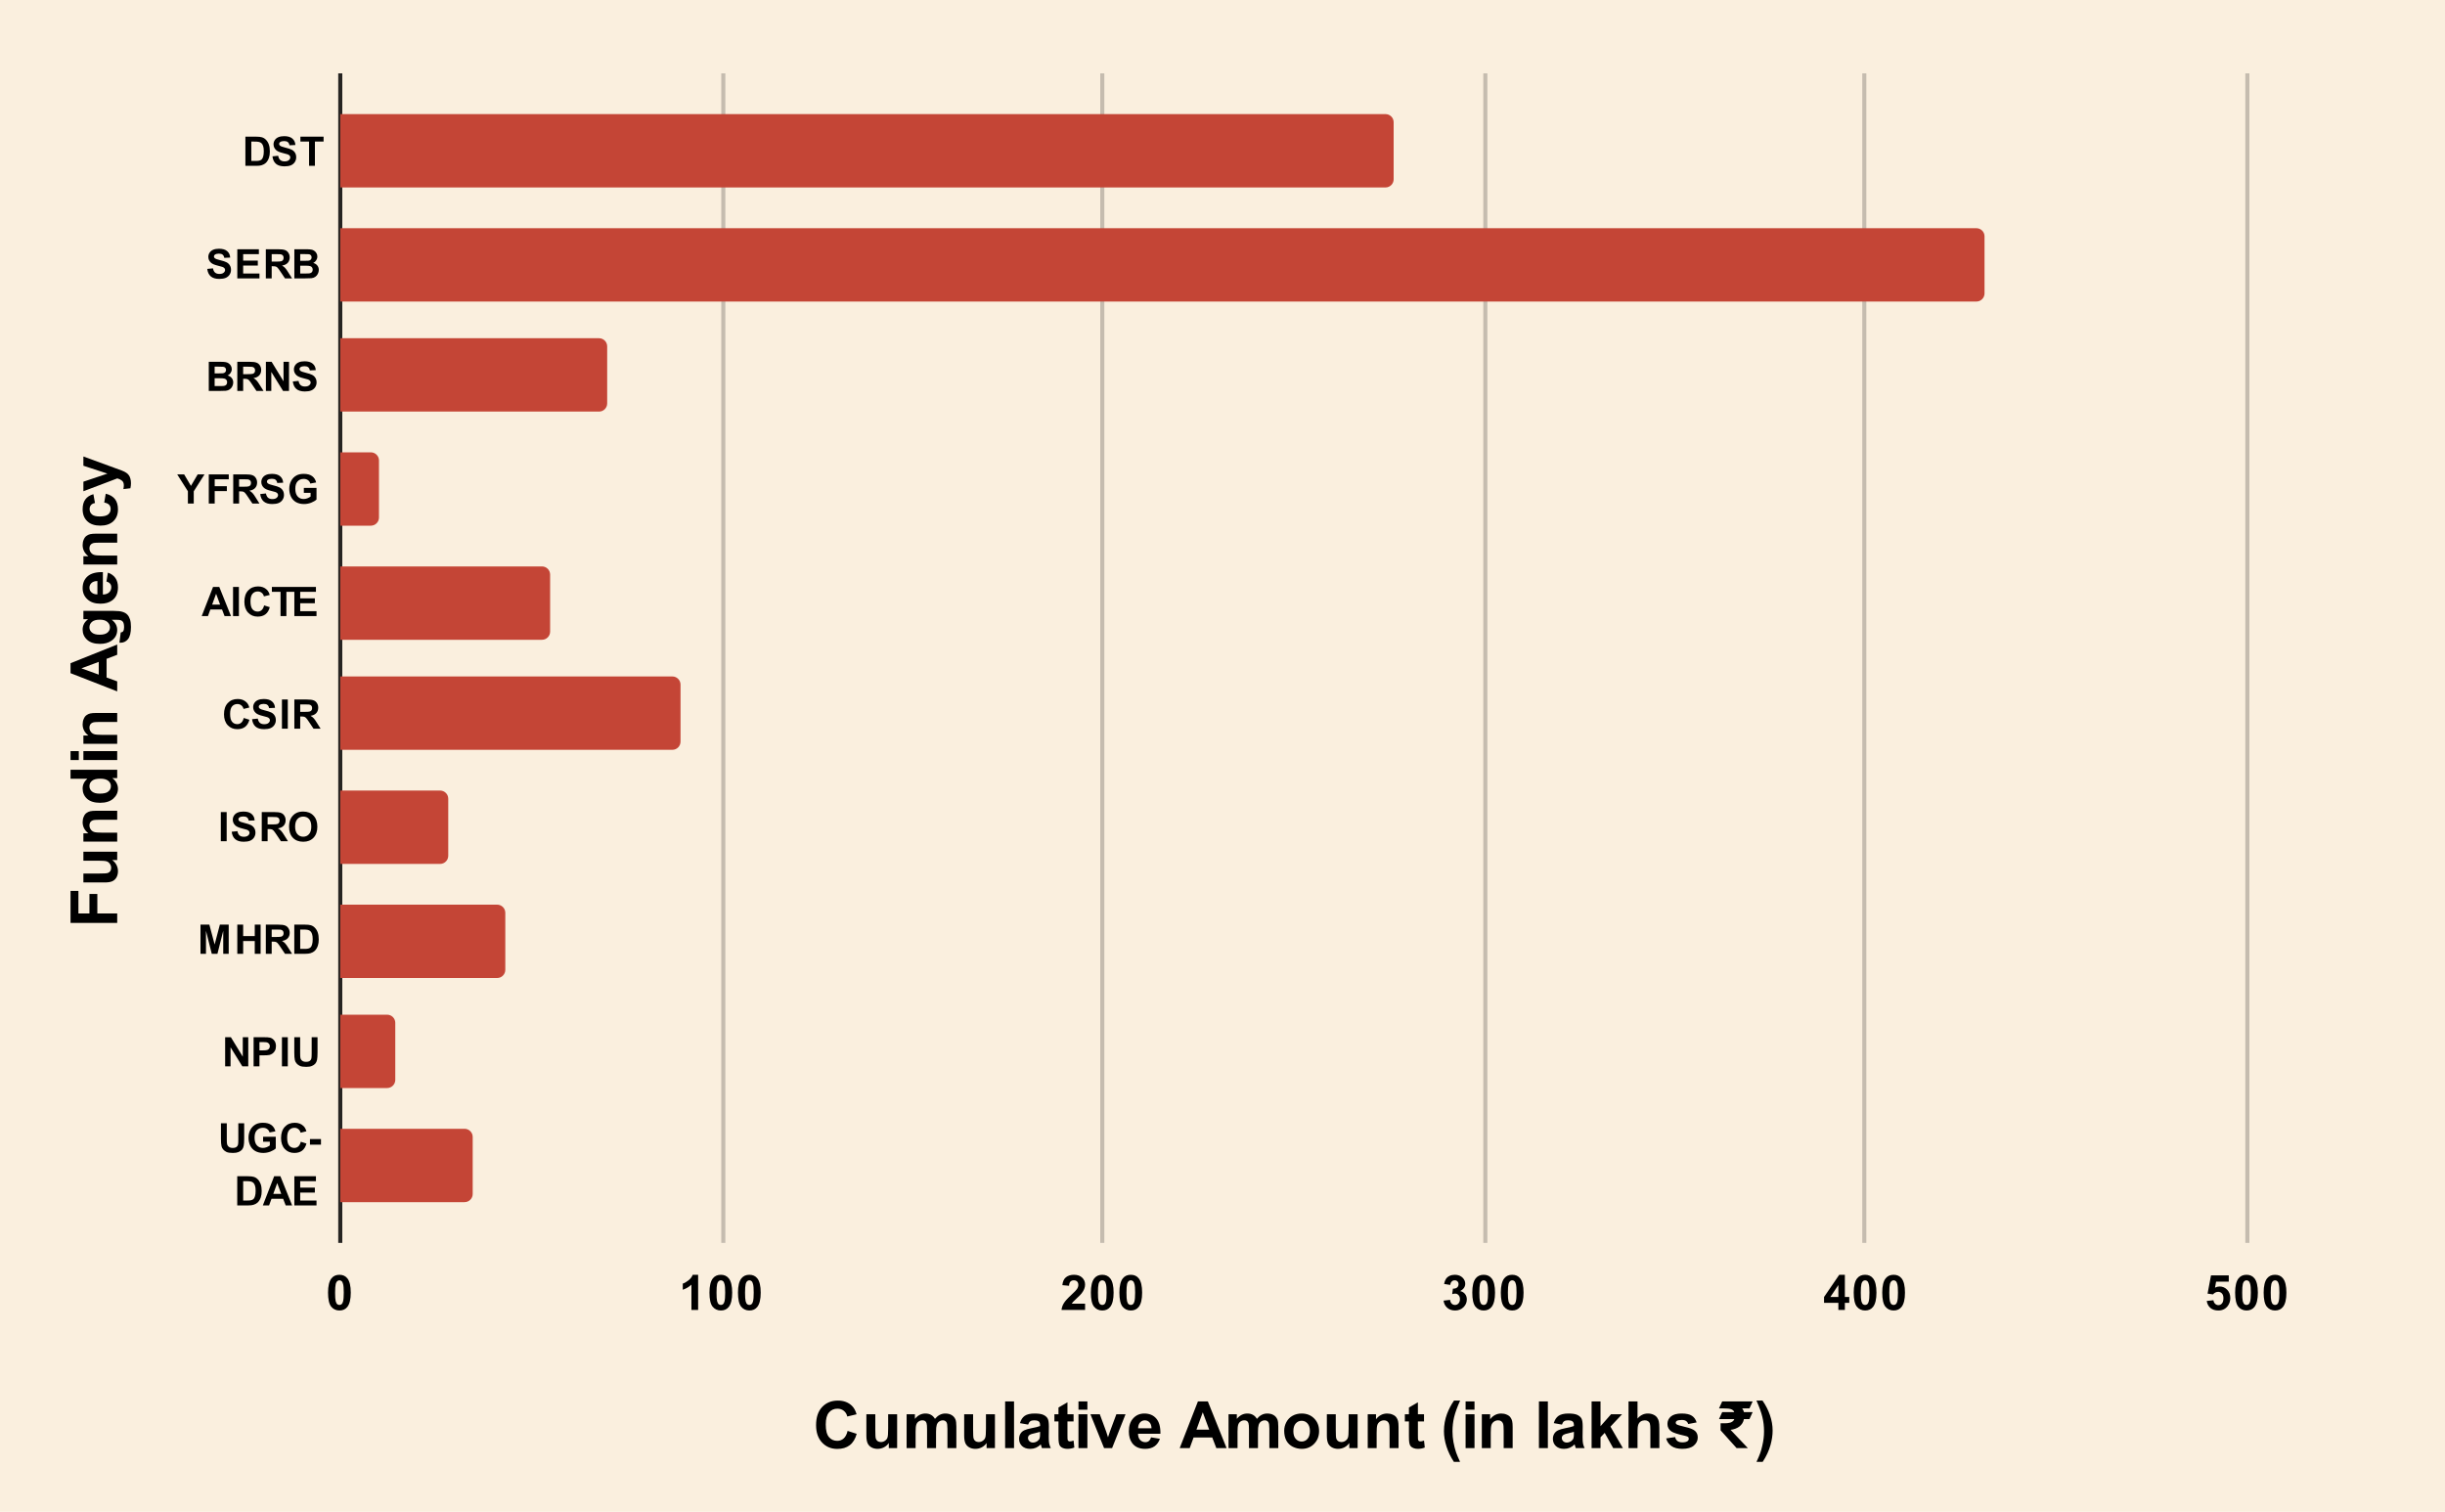 <svg version="1.1" viewBox="0.0 0.0 600.0 371.0" fill="none" stroke="none" stroke-linecap="square" stroke-miterlimit="10" width="600" height="371" xmlns:xlink="http://www.w3.org/1999/xlink" xmlns="http://www.w3.org/2000/svg"><path fill="#faefde" d="M0 0L600.0 0L600.0 371.0L0 371.0L0 0Z" fill-rule="nonzero"/><path stroke="#262422" stroke-width="1.0" stroke-linecap="butt" d="M83.5 18.5L83.5 304.5" fill-rule="nonzero"/><path stroke="#c5bcaf" stroke-width="1.0" stroke-linecap="butt" d="M177.5 18.5L177.5 304.5" fill-rule="nonzero"/><path stroke="#c5bcaf" stroke-width="1.0" stroke-linecap="butt" d="M270.5 18.5L270.5 304.5" fill-rule="nonzero"/><path stroke="#c5bcaf" stroke-width="1.0" stroke-linecap="butt" d="M364.5 18.5L364.5 304.5" fill-rule="nonzero"/><path stroke="#c5bcaf" stroke-width="1.0" stroke-linecap="butt" d="M457.5 18.5L457.5 304.5" fill-rule="nonzero"/><path stroke="#c5bcaf" stroke-width="1.0" stroke-linecap="butt" d="M551.5 18.5L551.5 304.5" fill-rule="nonzero"/><clipPath id="id_0"><path d="M83.5 18.55L551.5 18.55L551.5 304.45L83.5 304.45L83.5 18.55Z" clip-rule="nonzero"/></clipPath><path stroke="#000000" stroke-width="2.0" stroke-linecap="butt" stroke-opacity="0.0" clip-path="url(#id_0)" d="M83.0 46.0L83.0 28.0L340.0 28.0C341.105 28.0 342.0 28.895 342.0 30.0L342.0 44.0C342.0 45.105 341.105 46.0 340.0 46.0Z" fill-rule="nonzero"/><path fill="#c44536" clip-path="url(#id_0)" d="M83.0 46.0L83.0 28.0L340.0 28.0C341.105 28.0 342.0 28.895 342.0 30.0L342.0 44.0C342.0 45.105 341.105 46.0 340.0 46.0Z" fill-rule="nonzero"/><path stroke="#000000" stroke-width="2.0" stroke-linecap="butt" stroke-opacity="0.0" clip-path="url(#id_0)" d="M83.0 74.0L83.0 56.0L485.0 56.0C486.105 56.0 487.0 56.895 487.0 58.0L487.0 72.0C487.0 73.105 486.105 74.0 485.0 74.0Z" fill-rule="nonzero"/><path fill="#c44536" clip-path="url(#id_0)" d="M83.0 74.0L83.0 56.0L485.0 56.0C486.105 56.0 487.0 56.895 487.0 58.0L487.0 72.0C487.0 73.105 486.105 74.0 485.0 74.0Z" fill-rule="nonzero"/><path stroke="#000000" stroke-width="2.0" stroke-linecap="butt" stroke-opacity="0.0" stroke-dasharray="2.0,3.0" clip-path="url(#id_0)" d="M83.0 101.0L83.0 83.0L147.0 83.0C148.105 83.0 149.0 83.895 149.0 85.0L149.0 99.0C149.0 100.105 148.105 101.0 147.0 101.0Z" fill-rule="nonzero"/><path fill="#c44536" clip-path="url(#id_0)" d="M83.0 101.0L83.0 83.0L147.0 83.0C148.105 83.0 149.0 83.895 149.0 85.0L149.0 99.0C149.0 100.105 148.105 101.0 147.0 101.0Z" fill-rule="nonzero"/><path stroke="#000000" stroke-width="2.0" stroke-linecap="butt" stroke-opacity="0.0" stroke-dasharray="2.0,3.0" clip-path="url(#id_0)" d="M83.0 129.0L83.0 111.0L91.0 111.0C92.105 111.0 93.0 111.895 93.0 113.0L93.0 127.0C93.0 128.105 92.105 129.0 91.0 129.0Z" fill-rule="nonzero"/><path fill="#c44536" clip-path="url(#id_0)" d="M83.0 129.0L83.0 111.0L91.0 111.0C92.105 111.0 93.0 111.895 93.0 113.0L93.0 127.0C93.0 128.105 92.105 129.0 91.0 129.0Z" fill-rule="nonzero"/><path stroke="#000000" stroke-width="2.0" stroke-linecap="butt" stroke-opacity="0.0" stroke-dasharray="2.0,3.0" clip-path="url(#id_0)" d="M83.0 157.0L83.0 139.0L133.0 139.0C134.105 139.0 135.0 139.895 135.0 141.0L135.0 155.0C135.0 156.105 134.105 157.0 133.0 157.0Z" fill-rule="nonzero"/><path fill="#c44536" clip-path="url(#id_0)" d="M83.0 157.0L83.0 139.0L133.0 139.0C134.105 139.0 135.0 139.895 135.0 141.0L135.0 155.0C135.0 156.105 134.105 157.0 133.0 157.0Z" fill-rule="nonzero"/><path stroke="#000000" stroke-width="2.0" stroke-linecap="butt" stroke-opacity="0.0" stroke-dasharray="2.0,3.0" clip-path="url(#id_0)" d="M83.0 184.0L83.0 166.0L165.0 166.0C166.105 166.0 167.0 166.895 167.0 168.0L167.0 182.0C167.0 183.105 166.105 184.0 165.0 184.0Z" fill-rule="nonzero"/><path fill="#c44536" clip-path="url(#id_0)" d="M83.0 184.0L83.0 166.0L165.0 166.0C166.105 166.0 167.0 166.895 167.0 168.0L167.0 182.0C167.0 183.105 166.105 184.0 165.0 184.0Z" fill-rule="nonzero"/><path stroke="#000000" stroke-width="2.0" stroke-linecap="butt" stroke-opacity="0.0" stroke-dasharray="2.0,3.0" clip-path="url(#id_0)" d="M83.0 212.0L83.0 194.0L108.0 194.0C109.105 194.0 110.0 194.895 110.0 196.0L110.0 210.0C110.0 211.105 109.105 212.0 108.0 212.0Z" fill-rule="nonzero"/><path fill="#c44536" clip-path="url(#id_0)" d="M83.0 212.0L83.0 194.0L108.0 194.0C109.105 194.0 110.0 194.895 110.0 196.0L110.0 210.0C110.0 211.105 109.105 212.0 108.0 212.0Z" fill-rule="nonzero"/><path stroke="#000000" stroke-width="2.0" stroke-linecap="butt" stroke-opacity="0.0" stroke-dasharray="2.0,3.0" clip-path="url(#id_0)" d="M83.0 240.0L83.0 222.0L122.0 222.0C123.105 222.0 124.0 222.895 124.0 224.0L124.0 238.0C124.0 239.105 123.105 240.0 122.0 240.0Z" fill-rule="nonzero"/><path fill="#c44536" clip-path="url(#id_0)" d="M83.0 240.0L83.0 222.0L122.0 222.0C123.105 222.0 124.0 222.895 124.0 224.0L124.0 238.0C124.0 239.105 123.105 240.0 122.0 240.0Z" fill-rule="nonzero"/><path stroke="#000000" stroke-width="2.0" stroke-linecap="butt" stroke-opacity="0.0" stroke-dasharray="2.0,3.0" clip-path="url(#id_0)" d="M83.0 267.0L83.0 249.0L95.0 249.0C96.105 249.0 97.0 249.895 97.0 251.0L97.0 265.0C97.0 266.105 96.105 267.0 95.0 267.0Z" fill-rule="nonzero"/><path fill="#c44536" clip-path="url(#id_0)" d="M83.0 267.0L83.0 249.0L95.0 249.0C96.105 249.0 97.0 249.895 97.0 251.0L97.0 265.0C97.0 266.105 96.105 267.0 95.0 267.0Z" fill-rule="nonzero"/><path stroke="#000000" stroke-width="2.0" stroke-linecap="butt" stroke-opacity="0.0" stroke-dasharray="2.0,3.0" clip-path="url(#id_0)" d="M83.0 295.0L83.0 277.0L114.0 277.0C115.105 277.0 116.0 277.895 116.0 279.0L116.0 293.0C116.0 294.105 115.105 295.0 114.0 295.0Z" fill-rule="nonzero"/><path fill="#c44536" clip-path="url(#id_0)" d="M83.0 295.0L83.0 277.0L114.0 277.0C115.105 277.0 116.0 277.895 116.0 279.0L116.0 293.0C116.0 294.105 115.105 295.0 114.0 295.0Z" fill-rule="nonzero"/><path fill="#000000" d="M208.0 351.138L210.234 351.857Q209.719 353.732 208.516 354.654Q207.328 355.56 205.484 355.56Q203.203 355.56 201.734 353.997Q200.266 352.435 200.266 349.732Q200.266 346.872 201.734 345.294Q203.219 343.701 205.625 343.701Q207.719 343.701 209.031 344.951Q209.812 345.685 210.203 347.06L207.922 347.607Q207.719 346.716 207.062 346.201Q206.422 345.685 205.5 345.685Q204.234 345.685 203.438 346.607Q202.641 347.513 202.641 349.56Q202.641 351.732 203.422 352.654Q204.203 353.576 205.453 353.576Q206.375 353.576 207.031 352.997Q207.703 352.404 208.0 351.138ZM218.109 355.357L218.109 354.107Q217.656 354.779 216.922 355.169Q216.188 355.544 215.359 355.544Q214.531 355.544 213.859 355.185Q213.203 354.81 212.906 354.154Q212.609 353.482 212.609 352.31L212.609 347.06L214.797 347.06L214.797 350.872Q214.797 352.622 214.922 353.013Q215.047 353.404 215.359 353.638Q215.688 353.872 216.172 353.872Q216.734 353.872 217.172 353.56Q217.625 353.247 217.781 352.794Q217.953 352.341 217.953 350.56L217.953 347.06L220.156 347.06L220.156 355.357L218.109 355.357ZM222.484 347.06L224.516 347.06L224.516 348.185Q225.594 346.872 227.094 346.872Q227.891 346.872 228.469 347.201Q229.062 347.529 229.438 348.185Q229.984 347.529 230.609 347.201Q231.25 346.872 231.969 346.872Q232.891 346.872 233.516 347.247Q234.156 347.607 234.469 348.326Q234.688 348.857 234.688 350.044L234.688 355.357L232.5 355.357L232.5 350.607Q232.5 349.372 232.266 349.013Q231.969 348.544 231.328 348.544Q230.875 348.544 230.469 348.826Q230.062 349.107 229.875 349.654Q229.703 350.201 229.703 351.372L229.703 355.357L227.5 355.357L227.5 350.81Q227.5 349.591 227.375 349.247Q227.266 348.888 227.016 348.716Q226.781 348.544 226.359 348.544Q225.844 348.544 225.438 348.826Q225.031 349.091 224.859 349.607Q224.688 350.122 224.688 351.326L224.688 355.357L222.484 355.357L222.484 347.06ZM242.109 355.357L242.109 354.107Q241.656 354.779 240.922 355.169Q240.188 355.544 239.359 355.544Q238.531 355.544 237.859 355.185Q237.203 354.81 236.906 354.154Q236.609 353.482 236.609 352.31L236.609 347.06L238.797 347.06L238.797 350.872Q238.797 352.622 238.922 353.013Q239.047 353.404 239.359 353.638Q239.688 353.872 240.172 353.872Q240.734 353.872 241.172 353.56Q241.625 353.247 241.781 352.794Q241.953 352.341 241.953 350.56L241.953 347.06L244.156 347.06L244.156 355.357L242.109 355.357ZM246.656 355.357L246.656 343.904L248.844 343.904L248.844 355.357L246.656 355.357ZM252.297 349.591L250.297 349.232Q250.641 348.029 251.453 347.451Q252.281 346.872 253.891 346.872Q255.359 346.872 256.078 347.216Q256.797 347.56 257.094 348.107Q257.391 348.638 257.391 350.06L257.359 352.622Q257.359 353.716 257.469 354.247Q257.578 354.763 257.859 355.357L255.688 355.357Q255.609 355.138 255.484 354.701Q255.422 354.513 255.406 354.451Q254.844 354.997 254.203 355.279Q253.562 355.544 252.828 355.544Q251.547 355.544 250.812 354.857Q250.078 354.154 250.078 353.091Q250.078 352.388 250.406 351.841Q250.75 351.279 251.344 350.997Q251.953 350.701 253.094 350.482Q254.641 350.185 255.234 349.935L255.234 349.716Q255.234 349.091 254.922 348.826Q254.609 348.544 253.734 348.544Q253.156 348.544 252.828 348.779Q252.5 349.013 252.297 349.591ZM255.234 351.372Q254.812 351.513 253.891 351.716Q252.984 351.904 252.703 352.091Q252.266 352.388 252.266 352.857Q252.266 353.326 252.609 353.669Q252.953 353.997 253.484 353.997Q254.078 353.997 254.625 353.607Q255.016 353.31 255.141 352.872Q255.234 352.591 255.234 351.81L255.234 351.372ZM263.453 347.06L263.453 348.81L261.953 348.81L261.953 352.154Q261.953 353.169 262.0 353.341Q262.047 353.497 262.188 353.607Q262.344 353.716 262.562 353.716Q262.875 353.716 263.453 353.513L263.641 355.216Q262.875 355.544 261.906 355.544Q261.312 355.544 260.828 355.341Q260.359 355.138 260.125 354.826Q259.906 354.513 259.828 353.966Q259.75 353.591 259.75 352.419L259.75 348.81L258.75 348.81L258.75 347.06L259.75 347.06L259.75 345.404L261.953 344.122L261.953 347.06L263.453 347.06ZM264.656 345.935L264.656 343.904L266.844 343.904L266.844 345.935L264.656 345.935ZM264.656 355.357L264.656 347.06L266.844 347.06L266.844 355.357L264.656 355.357ZM270.938 355.357L267.594 347.06L269.891 347.06L271.453 351.294L271.906 352.701Q272.094 352.169 272.141 351.997Q272.25 351.638 272.375 351.294L273.953 347.06L276.203 347.06L272.906 355.357L270.938 355.357ZM282.453 352.716L284.641 353.076Q284.219 354.279 283.312 354.919Q282.406 355.544 281.031 355.544Q278.875 355.544 277.828 354.122Q277.016 352.997 277.016 351.263Q277.016 349.201 278.094 348.044Q279.172 346.872 280.812 346.872Q282.672 346.872 283.734 348.091Q284.812 349.31 284.766 351.841L279.266 351.841Q279.281 352.81 279.781 353.357Q280.297 353.904 281.062 353.904Q281.578 353.904 281.922 353.622Q282.281 353.341 282.453 352.716ZM282.578 350.497Q282.562 349.544 282.094 349.044Q281.625 348.544 280.953 348.544Q280.234 348.544 279.766 349.076Q279.297 349.591 279.297 350.497L282.578 350.497ZM301.0 355.357L298.484 355.357L297.484 352.747L292.906 352.747L291.953 355.357L289.5 355.357L293.969 343.904L296.406 343.904L301.0 355.357ZM296.734 350.826L295.156 346.576L293.609 350.826L296.734 350.826ZM301.484 347.06L303.516 347.06L303.516 348.185Q304.594 346.872 306.094 346.872Q306.891 346.872 307.469 347.201Q308.062 347.529 308.438 348.185Q308.984 347.529 309.609 347.201Q310.25 346.872 310.969 346.872Q311.891 346.872 312.516 347.247Q313.156 347.607 313.469 348.326Q313.688 348.857 313.688 350.044L313.688 355.357L311.5 355.357L311.5 350.607Q311.5 349.372 311.266 349.013Q310.969 348.544 310.328 348.544Q309.875 348.544 309.469 348.826Q309.062 349.107 308.875 349.654Q308.703 350.201 308.703 351.372L308.703 355.357L306.5 355.357L306.5 350.81Q306.5 349.591 306.375 349.247Q306.266 348.888 306.016 348.716Q305.781 348.544 305.359 348.544Q304.844 348.544 304.438 348.826Q304.031 349.091 303.859 349.607Q303.688 350.122 303.688 351.326L303.688 355.357L301.484 355.357L301.484 347.06ZM315.141 351.091Q315.141 349.997 315.672 348.982Q316.219 347.951 317.203 347.419Q318.203 346.872 319.422 346.872Q321.297 346.872 322.5 348.091Q323.703 349.31 323.703 351.185Q323.703 353.06 322.484 354.31Q321.281 355.544 319.438 355.544Q318.297 355.544 317.25 355.029Q316.219 354.513 315.672 353.513Q315.141 352.513 315.141 351.091ZM317.391 351.201Q317.391 352.435 317.969 353.091Q318.562 353.747 319.422 353.747Q320.281 353.747 320.859 353.091Q321.453 352.435 321.453 351.185Q321.453 349.966 320.859 349.31Q320.281 348.654 319.422 348.654Q318.562 348.654 317.969 349.31Q317.391 349.966 317.391 351.201ZM331.109 355.357L331.109 354.107Q330.656 354.779 329.922 355.169Q329.188 355.544 328.359 355.544Q327.531 355.544 326.859 355.185Q326.203 354.81 325.906 354.154Q325.609 353.482 325.609 352.31L325.609 347.06L327.797 347.06L327.797 350.872Q327.797 352.622 327.922 353.013Q328.047 353.404 328.359 353.638Q328.688 353.872 329.172 353.872Q329.734 353.872 330.172 353.56Q330.625 353.247 330.781 352.794Q330.953 352.341 330.953 350.56L330.953 347.06L333.156 347.06L333.156 355.357L331.109 355.357ZM343.203 355.357L341.0 355.357L341.0 351.122Q341.0 349.779 340.859 349.388Q340.719 348.982 340.406 348.763Q340.094 348.544 339.641 348.544Q339.078 348.544 338.625 348.857Q338.172 349.169 338.0 349.685Q337.828 350.201 337.828 351.591L337.828 355.357L335.641 355.357L335.641 347.06L337.672 347.06L337.672 348.279Q338.766 346.872 340.406 346.872Q341.141 346.872 341.734 347.138Q342.344 347.388 342.641 347.794Q342.953 348.201 343.078 348.716Q343.203 349.232 343.203 350.201L343.203 355.357ZM349.453 347.06L349.453 348.81L347.953 348.81L347.953 352.154Q347.953 353.169 348.0 353.341Q348.047 353.497 348.188 353.607Q348.344 353.716 348.562 353.716Q348.875 353.716 349.453 353.513L349.641 355.216Q348.875 355.544 347.906 355.544Q347.312 355.544 346.828 355.341Q346.359 355.138 346.125 354.826Q345.906 354.513 345.828 353.966Q345.75 353.591 345.75 352.419L345.75 348.81L344.75 348.81L344.75 347.06L345.75 347.06L345.75 345.404L347.953 344.122L347.953 347.06L349.453 347.06ZM358.297 358.732L356.781 358.732Q355.594 356.919 354.969 354.982Q354.344 353.029 354.344 351.201Q354.344 348.951 355.109 346.935Q355.781 345.185 356.812 343.701L358.312 343.701Q357.25 346.076 356.844 347.732Q356.438 349.388 356.438 351.247Q356.438 352.529 356.672 353.872Q356.922 355.216 357.328 356.435Q357.609 357.232 358.297 358.732ZM359.656 345.935L359.656 343.904L361.844 343.904L361.844 345.935L359.656 345.935ZM359.656 355.357L359.656 347.06L361.844 347.06L361.844 355.357L359.656 355.357ZM371.203 355.357L369.0 355.357L369.0 351.122Q369.0 349.779 368.859 349.388Q368.719 348.982 368.406 348.763Q368.094 348.544 367.641 348.544Q367.078 348.544 366.625 348.857Q366.172 349.169 366.0 349.685Q365.828 350.201 365.828 351.591L365.828 355.357L363.641 355.357L363.641 347.06L365.672 347.06L365.672 348.279Q366.766 346.872 368.406 346.872Q369.141 346.872 369.734 347.138Q370.344 347.388 370.641 347.794Q370.953 348.201 371.078 348.716Q371.203 349.232 371.203 350.201L371.203 355.357ZM377.656 355.357L377.656 343.904L379.844 343.904L379.844 355.357L377.656 355.357ZM383.297 349.591L381.297 349.232Q381.641 348.029 382.453 347.451Q383.281 346.872 384.891 346.872Q386.359 346.872 387.078 347.216Q387.797 347.56 388.094 348.107Q388.391 348.638 388.391 350.06L388.359 352.622Q388.359 353.716 388.469 354.247Q388.578 354.763 388.859 355.357L386.688 355.357Q386.609 355.138 386.484 354.701Q386.422 354.513 386.406 354.451Q385.844 354.997 385.203 355.279Q384.562 355.544 383.828 355.544Q382.547 355.544 381.812 354.857Q381.078 354.154 381.078 353.091Q381.078 352.388 381.406 351.841Q381.75 351.279 382.344 350.997Q382.953 350.701 384.094 350.482Q385.641 350.185 386.234 349.935L386.234 349.716Q386.234 349.091 385.922 348.826Q385.609 348.544 384.734 348.544Q384.156 348.544 383.828 348.779Q383.5 349.013 383.297 349.591ZM386.234 351.372Q385.812 351.513 384.891 351.716Q383.984 351.904 383.703 352.091Q383.266 352.388 383.266 352.857Q383.266 353.326 383.609 353.669Q383.953 353.997 384.484 353.997Q385.078 353.997 385.625 353.607Q386.016 353.31 386.141 352.872Q386.234 352.591 386.234 351.81L386.234 351.372ZM390.578 355.357L390.578 343.904L392.766 343.904L392.766 349.982L395.344 347.06L398.047 347.06L395.203 350.091L398.25 355.357L395.875 355.357L393.797 351.622L392.766 352.701L392.766 355.357L390.578 355.357ZM401.844 343.904L401.844 348.107Q402.906 346.872 404.375 346.872Q405.141 346.872 405.75 347.154Q406.359 347.435 406.656 347.872Q406.969 348.31 407.078 348.841Q407.203 349.372 407.203 350.482L407.203 355.357L405.0 355.357L405.0 350.966Q405.0 349.669 404.875 349.326Q404.75 348.966 404.438 348.763Q404.125 348.544 403.641 348.544Q403.094 348.544 402.656 348.81Q402.234 349.076 402.031 349.622Q401.844 350.154 401.844 351.201L401.844 355.357L399.641 355.357L399.641 343.904L401.844 343.904ZM408.875 352.982L411.078 352.654Q411.219 353.294 411.641 353.622Q412.078 353.951 412.859 353.951Q413.703 353.951 414.141 353.638Q414.422 353.419 414.422 353.06Q414.422 352.81 414.266 352.638Q414.109 352.482 413.531 352.357Q410.875 351.763 410.172 351.279Q409.188 350.607 409.188 349.419Q409.188 348.341 410.031 347.607Q410.891 346.872 412.672 346.872Q414.375 346.872 415.203 347.435Q416.031 347.982 416.344 349.06L414.281 349.451Q414.141 348.966 413.766 348.716Q413.406 348.451 412.719 348.451Q411.844 348.451 411.469 348.685Q411.219 348.857 411.219 349.138Q411.219 349.372 411.438 349.529Q411.734 349.747 413.484 350.154Q415.25 350.544 415.938 351.122Q416.625 351.716 416.625 352.763Q416.625 353.904 415.672 354.732Q414.719 355.544 412.859 355.544Q411.156 355.544 410.172 354.857Q409.188 354.169 408.875 352.982ZM430.094 343.904L429.312 345.622L427.531 345.622Q427.656 345.779 427.781 346.029Q427.906 346.279 427.953 346.529L430.094 346.529L429.312 348.247L427.953 348.247Q427.859 348.81 427.562 349.279Q427.266 349.732 426.828 350.076Q426.391 350.404 425.828 350.607Q425.281 350.81 424.672 350.872L428.922 355.357L426.156 355.357L422.234 350.997L422.234 349.263L423.391 349.263Q423.609 349.263 423.938 349.232Q424.281 349.201 424.609 349.107Q424.938 348.997 425.203 348.794Q425.484 348.591 425.594 348.247L421.844 348.247L422.625 346.529L425.578 346.529Q425.484 346.216 425.234 346.044Q424.984 345.857 424.641 345.763Q424.297 345.669 423.859 345.654Q423.438 345.622 422.969 345.622L421.844 345.622L422.625 343.904L430.094 343.904ZM431.047 358.732Q431.688 357.341 431.953 356.591Q432.219 355.857 432.438 354.888Q432.672 353.904 432.781 353.044Q432.891 352.169 432.891 351.247Q432.891 349.388 432.484 347.732Q432.094 346.076 431.031 343.701L432.516 343.701Q433.703 345.388 434.344 347.279Q435.0 349.154 435.0 351.091Q435.0 352.716 434.484 354.591Q433.906 356.685 432.562 358.732L431.047 358.732Z" fill-rule="nonzero"/><path fill="#000000" d="M28.762 226.473L17.309 226.473L17.309 218.629L19.246 218.629L19.246 224.161L21.95 224.161L21.95 219.379L23.887 219.379L23.887 224.161L28.762 224.161L28.762 226.473ZM28.762 211.051L27.512 211.051Q28.184 211.504 28.575 212.239Q28.95 212.973 28.95 213.801Q28.95 214.629 28.59 215.301Q28.215 215.958 27.559 216.254Q26.887 216.551 25.715 216.551L20.465 216.551L20.465 214.364L24.278 214.364Q26.028 214.364 26.418 214.239Q26.809 214.114 27.043 213.801Q27.278 213.473 27.278 212.989Q27.278 212.426 26.965 211.989Q26.653 211.536 26.2 211.379Q25.746 211.208 23.965 211.208L20.465 211.208L20.465 209.004L28.762 209.004L28.762 211.051ZM28.762 198.958L28.762 201.161L24.528 201.161Q23.184 201.161 22.793 201.301Q22.387 201.442 22.168 201.754Q21.95 202.067 21.95 202.52Q21.95 203.083 22.262 203.536Q22.575 203.989 23.09 204.161Q23.606 204.333 24.996 204.333L28.762 204.333L28.762 206.52L20.465 206.52L20.465 204.489L21.684 204.489Q20.278 203.395 20.278 201.754Q20.278 201.02 20.543 200.426Q20.793 199.817 21.2 199.52Q21.606 199.208 22.121 199.083Q22.637 198.958 23.606 198.958L28.762 198.958ZM28.762 188.895L28.762 190.942L27.543 190.942Q28.246 191.442 28.606 192.145Q28.95 192.833 28.95 193.536Q28.95 194.958 27.793 195.989Q26.637 197.004 24.575 197.004Q22.465 197.004 21.371 196.02Q20.278 195.02 20.278 193.504Q20.278 192.114 21.434 191.098L17.309 191.098L17.309 188.895L28.762 188.895ZM24.434 194.754Q25.762 194.754 26.356 194.395Q27.215 193.864 27.215 192.911Q27.215 192.145 26.575 191.614Q25.918 191.083 24.637 191.083Q23.215 191.083 22.59 191.598Q21.95 192.114 21.95 192.926Q21.95 193.708 22.575 194.239Q23.2 194.754 24.434 194.754ZM19.34 186.504L17.309 186.504L17.309 184.317L19.34 184.317L19.34 186.504ZM28.762 186.504L20.465 186.504L20.465 184.317L28.762 184.317L28.762 186.504ZM28.762 174.958L28.762 177.161L24.528 177.161Q23.184 177.161 22.793 177.301Q22.387 177.442 22.168 177.754Q21.95 178.067 21.95 178.52Q21.95 179.083 22.262 179.536Q22.575 179.989 23.09 180.161Q23.606 180.333 24.996 180.333L28.762 180.333L28.762 182.52L20.465 182.52L20.465 180.489L21.684 180.489Q20.278 179.395 20.278 177.754Q20.278 177.02 20.543 176.426Q20.793 175.817 21.2 175.52Q21.606 175.208 22.121 175.083Q22.637 174.958 23.606 174.958L28.762 174.958ZM28.762 158.161L28.762 160.676L26.153 161.676L26.153 166.254L28.762 167.208L28.762 169.661L17.309 165.192L17.309 162.754L28.762 158.161ZM24.231 162.426L19.981 164.004L24.231 165.551L24.231 162.426ZM29.309 157.708L29.621 155.208Q30.059 155.145 30.215 154.911Q30.45 154.598 30.45 153.926Q30.45 153.067 30.2 152.645Q30.028 152.348 29.637 152.208Q29.371 152.098 28.621 152.098L27.418 152.098Q28.762 153.083 28.762 154.583Q28.762 156.254 27.34 157.239Q26.231 158.004 24.559 158.004Q22.481 158.004 21.387 157.004Q20.278 155.989 20.278 154.504Q20.278 152.958 21.621 151.958L20.465 151.958L20.465 149.911L27.903 149.911Q29.387 149.911 30.106 150.161Q30.84 150.395 31.246 150.833Q31.668 151.27 31.903 152.004Q32.137 152.723 32.137 153.848Q32.137 155.958 31.403 156.848Q30.684 157.723 29.575 157.723Q29.465 157.723 29.309 157.708ZM24.434 155.754Q25.762 155.754 26.371 155.239Q26.981 154.723 26.981 153.973Q26.981 153.176 26.356 152.629Q25.731 152.067 24.496 152.067Q23.2 152.067 22.575 152.598Q21.95 153.129 21.95 153.942Q21.95 154.723 22.575 155.239Q23.184 155.754 24.434 155.754ZM26.121 142.708L26.481 140.52Q27.684 140.942 28.325 141.848Q28.95 142.754 28.95 144.129Q28.95 146.286 27.528 147.333Q26.403 148.145 24.668 148.145Q22.606 148.145 21.45 147.067Q20.278 145.989 20.278 144.348Q20.278 142.489 21.496 141.426Q22.715 140.348 25.246 140.395L25.246 145.895Q26.215 145.879 26.762 145.379Q27.309 144.864 27.309 144.098Q27.309 143.583 27.028 143.239Q26.746 142.879 26.121 142.708ZM23.903 142.583Q22.95 142.598 22.45 143.067Q21.95 143.536 21.95 144.208Q21.95 144.926 22.481 145.395Q22.996 145.864 23.903 145.864L23.903 142.583ZM28.762 130.958L28.762 133.161L24.528 133.161Q23.184 133.161 22.793 133.301Q22.387 133.442 22.168 133.754Q21.95 134.067 21.95 134.52Q21.95 135.083 22.262 135.536Q22.575 135.989 23.09 136.161Q23.606 136.333 24.996 136.333L28.762 136.333L28.762 138.52L20.465 138.52L20.465 136.489L21.684 136.489Q20.278 135.395 20.278 133.754Q20.278 133.02 20.543 132.426Q20.793 131.817 21.2 131.52Q21.606 131.208 22.121 131.083Q22.637 130.958 23.606 130.958L28.762 130.958ZM22.918 121.27L23.309 123.442Q22.653 123.551 22.325 123.942Q21.996 124.317 21.996 124.942Q21.996 125.754 22.575 126.254Q23.137 126.739 24.465 126.739Q25.934 126.739 26.543 126.239Q27.153 125.739 27.153 124.911Q27.153 124.286 26.809 123.895Q26.45 123.489 25.575 123.317L25.95 121.161Q27.434 121.504 28.2 122.458Q28.95 123.411 28.95 125.004Q28.95 126.833 27.809 127.911Q26.653 128.989 24.621 128.989Q22.559 128.989 21.418 127.911Q20.278 126.817 20.278 124.973Q20.278 123.458 20.934 122.567Q21.575 121.661 22.918 121.27ZM20.465 120.551L20.465 118.208L26.356 116.223L20.465 114.286L20.465 112.02L28.45 114.942L29.903 115.473Q30.621 115.754 30.996 116.02Q31.387 116.286 31.621 116.629Q31.871 116.958 31.996 117.458Q32.137 117.958 32.137 118.583Q32.137 119.208 31.996 119.817L30.278 120.02Q30.387 119.504 30.387 119.083Q30.387 118.317 29.934 117.958Q29.481 117.583 28.793 117.395L20.465 120.551Z" fill-rule="nonzero"/><path fill="#000000" d="M60.219 33.539L62.859 33.539Q63.766 33.539 64.234 33.68Q64.859 33.852 65.297 34.336Q65.75 34.805 65.984 35.493Q66.219 36.18 66.219 37.18Q66.219 38.071 66.0 38.711Q65.734 39.493 65.234 39.977Q64.859 40.336 64.219 40.539Q63.75 40.696 62.938 40.696L60.219 40.696L60.219 33.539ZM61.672 34.743L61.672 39.493L62.75 39.493Q63.359 39.493 63.625 39.414Q63.969 39.336 64.203 39.133Q64.438 38.914 64.578 38.43Q64.734 37.946 64.734 37.118Q64.734 36.289 64.578 35.852Q64.438 35.399 64.172 35.149Q63.906 34.899 63.5 34.821Q63.203 34.743 62.312 34.743L61.672 34.743ZM66.859 38.368L68.266 38.227Q68.391 38.93 68.781 39.274Q69.172 39.602 69.828 39.602Q70.531 39.602 70.875 39.305Q71.234 39.008 71.234 38.618Q71.234 38.368 71.078 38.196Q70.938 38.008 70.562 37.868Q70.312 37.789 69.406 37.555Q68.25 37.274 67.781 36.852Q67.125 36.258 67.125 35.414Q67.125 34.868 67.422 34.399Q67.734 33.914 68.312 33.664Q68.906 33.414 69.734 33.414Q71.078 33.414 71.75 34.008Q72.438 34.602 72.484 35.586L71.031 35.649Q70.938 35.102 70.625 34.868Q70.328 34.618 69.719 34.618Q69.094 34.618 68.734 34.868Q68.5 35.039 68.5 35.321Q68.5 35.571 68.719 35.743Q68.984 35.977 70.031 36.227Q71.094 36.477 71.594 36.743Q72.109 37.008 72.391 37.477Q72.688 37.93 72.688 38.618Q72.688 39.227 72.344 39.774Q72.0 40.305 71.375 40.571Q70.75 40.821 69.812 40.821Q68.453 40.821 67.719 40.196Q67.0 39.571 66.859 38.368ZM75.844 40.696L75.844 34.743L73.719 34.743L73.719 33.539L79.406 33.539L79.406 34.743L77.281 34.743L77.281 40.696L75.844 40.696Z" fill-rule="nonzero"/><path fill="#000000" d="M50.859 65.991L52.266 65.85Q52.391 66.553 52.781 66.897Q53.172 67.225 53.828 67.225Q54.531 67.225 54.875 66.928Q55.234 66.631 55.234 66.241Q55.234 65.991 55.078 65.819Q54.938 65.631 54.562 65.491Q54.312 65.413 53.406 65.178Q52.25 64.897 51.781 64.475Q51.125 63.881 51.125 63.038Q51.125 62.491 51.422 62.022Q51.734 61.538 52.312 61.288Q52.906 61.038 53.734 61.038Q55.078 61.038 55.75 61.631Q56.438 62.225 56.484 63.209L55.031 63.272Q54.938 62.725 54.625 62.491Q54.328 62.241 53.719 62.241Q53.094 62.241 52.734 62.491Q52.5 62.663 52.5 62.944Q52.5 63.194 52.719 63.366Q52.984 63.6 54.031 63.85Q55.094 64.1 55.594 64.366Q56.109 64.631 56.391 65.1Q56.688 65.553 56.688 66.241Q56.688 66.85 56.344 67.397Q56.0 67.928 55.375 68.194Q54.75 68.444 53.812 68.444Q52.453 68.444 51.719 67.819Q51.0 67.194 50.859 65.991ZM58.234 68.319L58.234 61.163L63.531 61.163L63.531 62.366L59.672 62.366L59.672 63.959L63.266 63.959L63.266 65.163L59.672 65.163L59.672 67.116L63.672 67.116L63.672 68.319L58.234 68.319ZM65.234 68.319L65.234 61.163L68.281 61.163Q69.422 61.163 69.938 61.366Q70.469 61.553 70.781 62.053Q71.094 62.538 71.094 63.163Q71.094 63.975 70.609 64.506Q70.141 65.022 69.203 65.163Q69.672 65.428 69.969 65.756Q70.281 66.084 70.797 66.928L71.672 68.319L69.938 68.319L68.891 66.756Q68.344 65.928 68.125 65.709Q67.922 65.491 67.688 65.413Q67.469 65.334 66.969 65.334L66.672 65.334L66.672 68.319L65.234 68.319ZM66.672 64.194L67.75 64.194Q68.781 64.194 69.047 64.1Q69.312 64.006 69.453 63.803Q69.594 63.584 69.594 63.256Q69.594 62.897 69.406 62.678Q69.219 62.459 68.859 62.397Q68.688 62.366 67.812 62.366L66.672 62.366L66.672 64.194ZM72.234 61.163L75.094 61.163Q75.938 61.163 76.359 61.241Q76.781 61.303 77.109 61.538Q77.438 61.756 77.656 62.131Q77.875 62.491 77.875 62.959Q77.875 63.459 77.594 63.881Q77.328 64.303 76.875 64.522Q77.531 64.709 77.875 65.163Q78.234 65.616 78.234 66.241Q78.234 66.725 78.0 67.194Q77.781 67.647 77.375 67.928Q76.984 68.209 76.406 68.272Q76.047 68.303 74.672 68.319L72.234 68.319L72.234 61.163ZM73.672 62.35L73.672 64.006L74.625 64.006Q75.469 64.006 75.672 63.975Q76.047 63.944 76.25 63.725Q76.469 63.506 76.469 63.163Q76.469 62.834 76.281 62.631Q76.109 62.413 75.75 62.381Q75.531 62.35 74.516 62.35L73.672 62.35ZM73.672 65.194L73.672 67.116L75.016 67.116Q75.797 67.116 76.0 67.069Q76.328 67.006 76.531 66.788Q76.734 66.553 76.734 66.178Q76.734 65.85 76.578 65.631Q76.422 65.397 76.125 65.303Q75.828 65.194 74.844 65.194L73.672 65.194Z" fill-rule="nonzero"/><path fill="#000000" d="M51.234 88.786L54.094 88.786Q54.938 88.786 55.359 88.864Q55.781 88.926 56.109 89.161Q56.438 89.38 56.656 89.755Q56.875 90.114 56.875 90.583Q56.875 91.083 56.594 91.505Q56.328 91.926 55.875 92.145Q56.531 92.333 56.875 92.786Q57.234 93.239 57.234 93.864Q57.234 94.348 57.0 94.817Q56.781 95.27 56.375 95.551Q55.984 95.833 55.406 95.895Q55.047 95.926 53.672 95.942L51.234 95.942L51.234 88.786ZM52.672 89.973L52.672 91.63L53.625 91.63Q54.469 91.63 54.672 91.598Q55.047 91.567 55.25 91.348Q55.469 91.13 55.469 90.786Q55.469 90.458 55.281 90.255Q55.109 90.036 54.75 90.005Q54.531 89.973 53.516 89.973L52.672 89.973ZM52.672 92.817L52.672 94.739L54.016 94.739Q54.797 94.739 55.0 94.692Q55.328 94.63 55.531 94.411Q55.734 94.176 55.734 93.801Q55.734 93.473 55.578 93.255Q55.422 93.02 55.125 92.926Q54.828 92.817 53.844 92.817L52.672 92.817ZM58.234 95.942L58.234 88.786L61.281 88.786Q62.422 88.786 62.938 88.989Q63.469 89.176 63.781 89.676Q64.094 90.161 64.094 90.786Q64.094 91.598 63.609 92.13Q63.141 92.645 62.203 92.786Q62.672 93.051 62.969 93.38Q63.281 93.708 63.797 94.551L64.672 95.942L62.938 95.942L61.891 94.38Q61.344 93.551 61.125 93.333Q60.922 93.114 60.688 93.036Q60.469 92.958 59.969 92.958L59.672 92.958L59.672 95.942L58.234 95.942ZM59.672 91.817L60.75 91.817Q61.781 91.817 62.047 91.723Q62.312 91.63 62.453 91.426Q62.594 91.208 62.594 90.88Q62.594 90.52 62.406 90.301Q62.219 90.083 61.859 90.02Q61.688 89.989 60.812 89.989L59.672 89.989L59.672 91.817ZM65.25 95.942L65.25 88.786L66.656 88.786L69.578 93.567L69.578 88.786L70.922 88.786L70.922 95.942L69.469 95.942L66.578 91.27L66.578 95.942L65.25 95.942ZM71.859 93.614L73.266 93.473Q73.391 94.176 73.781 94.52Q74.172 94.848 74.828 94.848Q75.531 94.848 75.875 94.551Q76.234 94.255 76.234 93.864Q76.234 93.614 76.078 93.442Q75.938 93.255 75.562 93.114Q75.312 93.036 74.406 92.801Q73.25 92.52 72.781 92.098Q72.125 91.505 72.125 90.661Q72.125 90.114 72.422 89.645Q72.734 89.161 73.312 88.911Q73.906 88.661 74.734 88.661Q76.078 88.661 76.75 89.255Q77.438 89.848 77.484 90.833L76.031 90.895Q75.938 90.348 75.625 90.114Q75.328 89.864 74.719 89.864Q74.094 89.864 73.734 90.114Q73.5 90.286 73.5 90.567Q73.5 90.817 73.719 90.989Q73.984 91.223 75.031 91.473Q76.094 91.723 76.594 91.989Q77.109 92.255 77.391 92.723Q77.688 93.176 77.688 93.864Q77.688 94.473 77.344 95.02Q77.0 95.551 76.375 95.817Q75.75 96.067 74.812 96.067Q73.453 96.067 72.719 95.442Q72.0 94.817 71.859 93.614Z" fill-rule="nonzero"/><path fill="#000000" d="M46.109 123.565L46.109 120.55L43.484 116.409L45.188 116.409L46.859 119.237L48.516 116.409L50.188 116.409L47.547 120.565L47.547 123.565L46.109 123.565ZM51.234 123.565L51.234 116.409L56.141 116.409L56.141 117.612L52.688 117.612L52.688 119.315L55.672 119.315L55.672 120.518L52.688 120.518L52.688 123.565L51.234 123.565ZM57.234 123.565L57.234 116.409L60.281 116.409Q61.422 116.409 61.938 116.612Q62.469 116.8 62.781 117.3Q63.094 117.784 63.094 118.409Q63.094 119.221 62.609 119.753Q62.141 120.268 61.203 120.409Q61.672 120.675 61.969 121.003Q62.281 121.331 62.797 122.175L63.672 123.565L61.938 123.565L60.891 122.003Q60.344 121.175 60.125 120.956Q59.922 120.737 59.688 120.659Q59.469 120.581 58.969 120.581L58.672 120.581L58.672 123.565L57.234 123.565ZM58.672 119.44L59.75 119.44Q60.781 119.44 61.047 119.346Q61.312 119.253 61.453 119.05Q61.594 118.831 61.594 118.503Q61.594 118.143 61.406 117.925Q61.219 117.706 60.859 117.643Q60.688 117.612 59.812 117.612L58.672 117.612L58.672 119.44ZM63.859 121.237L65.266 121.096Q65.391 121.8 65.781 122.143Q66.172 122.471 66.828 122.471Q67.531 122.471 67.875 122.175Q68.234 121.878 68.234 121.487Q68.234 121.237 68.078 121.065Q67.938 120.878 67.562 120.737Q67.312 120.659 66.406 120.425Q65.25 120.143 64.781 119.721Q64.125 119.128 64.125 118.284Q64.125 117.737 64.422 117.268Q64.734 116.784 65.312 116.534Q65.906 116.284 66.734 116.284Q68.078 116.284 68.75 116.878Q69.438 117.471 69.484 118.456L68.031 118.518Q67.938 117.971 67.625 117.737Q67.328 117.487 66.719 117.487Q66.094 117.487 65.734 117.737Q65.5 117.909 65.5 118.19Q65.5 118.44 65.719 118.612Q65.984 118.846 67.031 119.096Q68.094 119.346 68.594 119.612Q69.109 119.878 69.391 120.346Q69.688 120.8 69.688 121.487Q69.688 122.096 69.344 122.643Q69.0 123.175 68.375 123.44Q67.75 123.69 66.812 123.69Q65.453 123.69 64.719 123.065Q64.0 122.44 63.859 121.237ZM74.562 120.94L74.562 119.721L77.672 119.721L77.672 122.581Q77.219 123.018 76.359 123.362Q75.5 123.69 74.609 123.69Q73.484 123.69 72.641 123.221Q71.812 122.737 71.391 121.862Q70.984 120.987 70.984 119.956Q70.984 118.846 71.453 117.987Q71.922 117.112 72.812 116.643Q73.516 116.284 74.531 116.284Q75.859 116.284 76.609 116.846Q77.359 117.409 77.578 118.393L76.141 118.659Q76.0 118.128 75.578 117.831Q75.156 117.518 74.531 117.518Q73.594 117.518 73.031 118.128Q72.469 118.721 72.469 119.909Q72.469 121.175 73.031 121.815Q73.594 122.456 74.516 122.456Q74.969 122.456 75.422 122.284Q75.891 122.096 76.219 121.846L76.219 120.94L74.562 120.94Z" fill-rule="nonzero"/><path fill="#000000" d="M56.688 151.188L55.109 151.188L54.484 149.563L51.625 149.563L51.031 151.188L49.5 151.188L52.281 144.032L53.812 144.032L56.688 151.188ZM54.016 148.36L53.031 145.704L52.062 148.36L54.016 148.36ZM57.188 151.188L57.188 144.032L58.625 144.032L58.625 151.188L57.188 151.188ZM64.812 148.563L66.203 149.001Q65.891 150.173 65.141 150.751Q64.391 151.313 63.234 151.313Q61.812 151.313 60.891 150.345Q59.969 149.36 59.969 147.673Q59.969 145.892 60.891 144.907Q61.812 143.907 63.328 143.907Q64.641 143.907 65.453 144.688Q65.953 145.142 66.188 146.001L64.766 146.345Q64.625 145.782 64.219 145.47Q63.828 145.142 63.25 145.142Q62.453 145.142 61.953 145.72Q61.469 146.282 61.469 147.563Q61.469 148.923 61.953 149.501Q62.438 150.079 63.219 150.079Q63.797 150.079 64.203 149.72Q64.625 149.345 64.812 148.563ZM68.844 151.188L68.844 145.235L66.719 145.235L66.719 144.032L72.406 144.032L72.406 145.235L70.281 145.235L70.281 151.188L68.844 151.188ZM72.234 151.188L72.234 144.032L77.531 144.032L77.531 145.235L73.672 145.235L73.672 146.829L77.266 146.829L77.266 148.032L73.672 148.032L73.672 149.985L77.672 149.985L77.672 151.188L72.234 151.188Z" fill-rule="nonzero"/><path fill="#000000" d="M59.812 176.187L61.203 176.624Q60.891 177.796 60.141 178.374Q59.391 178.937 58.234 178.937Q56.812 178.937 55.891 177.968Q54.969 176.983 54.969 175.296Q54.969 173.515 55.891 172.53Q56.812 171.53 58.328 171.53Q59.641 171.53 60.453 172.312Q60.953 172.765 61.188 173.624L59.766 173.968Q59.625 173.405 59.219 173.093Q58.828 172.765 58.25 172.765Q57.453 172.765 56.953 173.343Q56.469 173.905 56.469 175.187Q56.469 176.546 56.953 177.124Q57.438 177.702 58.219 177.702Q58.797 177.702 59.203 177.343Q59.625 176.968 59.812 176.187ZM61.859 176.483L63.266 176.343Q63.391 177.046 63.781 177.39Q64.172 177.718 64.828 177.718Q65.531 177.718 65.875 177.421Q66.234 177.124 66.234 176.733Q66.234 176.483 66.078 176.312Q65.938 176.124 65.562 175.983Q65.312 175.905 64.406 175.671Q63.25 175.39 62.781 174.968Q62.125 174.374 62.125 173.53Q62.125 172.983 62.422 172.515Q62.734 172.03 63.312 171.78Q63.906 171.53 64.734 171.53Q66.078 171.53 66.75 172.124Q67.438 172.718 67.484 173.702L66.031 173.765Q65.938 173.218 65.625 172.983Q65.328 172.733 64.719 172.733Q64.094 172.733 63.734 172.983Q63.5 173.155 63.5 173.437Q63.5 173.687 63.719 173.858Q63.984 174.093 65.031 174.343Q66.094 174.593 66.594 174.858Q67.109 175.124 67.391 175.593Q67.688 176.046 67.688 176.733Q67.688 177.343 67.344 177.89Q67.0 178.421 66.375 178.687Q65.75 178.937 64.812 178.937Q63.453 178.937 62.719 178.312Q62.0 177.687 61.859 176.483ZM69.188 178.812L69.188 171.655L70.625 171.655L70.625 178.812L69.188 178.812ZM72.234 178.812L72.234 171.655L75.281 171.655Q76.422 171.655 76.938 171.858Q77.469 172.046 77.781 172.546Q78.094 173.03 78.094 173.655Q78.094 174.468 77.609 174.999Q77.141 175.515 76.203 175.655Q76.672 175.921 76.969 176.249Q77.281 176.577 77.797 177.421L78.672 178.812L76.938 178.812L75.891 177.249Q75.344 176.421 75.125 176.202Q74.922 175.983 74.688 175.905Q74.469 175.827 73.969 175.827L73.672 175.827L73.672 178.812L72.234 178.812ZM73.672 174.687L74.75 174.687Q75.781 174.687 76.047 174.593Q76.312 174.499 76.453 174.296Q76.594 174.077 76.594 173.749Q76.594 173.39 76.406 173.171Q76.219 172.952 75.859 172.89Q75.688 172.858 74.812 172.858L73.672 172.858L73.672 174.687Z" fill-rule="nonzero"/><path fill="#000000" d="M54.188 206.435L54.188 199.279L55.625 199.279L55.625 206.435L54.188 206.435ZM56.859 204.107L58.266 203.966Q58.391 204.669 58.781 205.013Q59.172 205.341 59.828 205.341Q60.531 205.341 60.875 205.044Q61.234 204.747 61.234 204.357Q61.234 204.107 61.078 203.935Q60.938 203.747 60.562 203.607Q60.312 203.529 59.406 203.294Q58.25 203.013 57.781 202.591Q57.125 201.997 57.125 201.154Q57.125 200.607 57.422 200.138Q57.734 199.654 58.312 199.404Q58.906 199.154 59.734 199.154Q61.078 199.154 61.75 199.747Q62.438 200.341 62.484 201.325L61.031 201.388Q60.938 200.841 60.625 200.607Q60.328 200.357 59.719 200.357Q59.094 200.357 58.734 200.607Q58.5 200.779 58.5 201.06Q58.5 201.31 58.719 201.482Q58.984 201.716 60.031 201.966Q61.094 202.216 61.594 202.482Q62.109 202.747 62.391 203.216Q62.688 203.669 62.688 204.357Q62.688 204.966 62.344 205.513Q62.0 206.044 61.375 206.31Q60.75 206.56 59.812 206.56Q58.453 206.56 57.719 205.935Q57.0 205.31 56.859 204.107ZM64.234 206.435L64.234 199.279L67.281 199.279Q68.422 199.279 68.938 199.482Q69.469 199.669 69.781 200.169Q70.094 200.654 70.094 201.279Q70.094 202.091 69.609 202.622Q69.141 203.138 68.203 203.279Q68.672 203.544 68.969 203.872Q69.281 204.2 69.797 205.044L70.672 206.435L68.938 206.435L67.891 204.872Q67.344 204.044 67.125 203.825Q66.922 203.607 66.688 203.529Q66.469 203.45 65.969 203.45L65.672 203.45L65.672 206.435L64.234 206.435ZM65.672 202.31L66.75 202.31Q67.781 202.31 68.047 202.216Q68.312 202.122 68.453 201.919Q68.594 201.7 68.594 201.372Q68.594 201.013 68.406 200.794Q68.219 200.575 67.859 200.513Q67.688 200.482 66.812 200.482L65.672 200.482L65.672 202.31ZM70.938 202.904Q70.938 201.81 71.266 201.06Q71.5 200.513 71.922 200.091Q72.344 199.654 72.859 199.435Q73.516 199.154 74.391 199.154Q75.984 199.154 76.922 200.138Q77.875 201.122 77.875 202.872Q77.875 204.591 76.938 205.575Q76.0 206.56 74.422 206.56Q72.812 206.56 71.875 205.591Q70.938 204.607 70.938 202.904ZM72.422 202.857Q72.422 204.06 72.984 204.7Q73.547 205.325 74.406 205.325Q75.281 205.325 75.828 204.7Q76.391 204.075 76.391 202.825Q76.391 201.607 75.844 200.997Q75.312 200.388 74.406 200.388Q73.516 200.388 72.969 201.013Q72.422 201.622 72.422 202.857Z" fill-rule="nonzero"/><path fill="#000000" d="M49.203 234.058L49.203 226.902L51.375 226.902L52.672 231.777L53.953 226.902L56.125 226.902L56.125 234.058L54.781 234.058L54.781 228.417L53.359 234.058L51.969 234.058L50.547 228.417L50.547 234.058L49.203 234.058ZM58.234 234.058L58.234 226.902L59.672 226.902L59.672 229.714L62.516 229.714L62.516 226.902L63.953 226.902L63.953 234.058L62.516 234.058L62.516 230.933L59.672 230.933L59.672 234.058L58.234 234.058ZM65.234 234.058L65.234 226.902L68.281 226.902Q69.422 226.902 69.938 227.105Q70.469 227.292 70.781 227.792Q71.094 228.277 71.094 228.902Q71.094 229.714 70.609 230.245Q70.141 230.761 69.203 230.902Q69.672 231.167 69.969 231.495Q70.281 231.824 70.797 232.667L71.672 234.058L69.938 234.058L68.891 232.495Q68.344 231.667 68.125 231.449Q67.922 231.23 67.688 231.152Q67.469 231.074 66.969 231.074L66.672 231.074L66.672 234.058L65.234 234.058ZM66.672 229.933L67.75 229.933Q68.781 229.933 69.047 229.839Q69.312 229.745 69.453 229.542Q69.594 229.324 69.594 228.995Q69.594 228.636 69.406 228.417Q69.219 228.199 68.859 228.136Q68.688 228.105 67.812 228.105L66.672 228.105L66.672 229.933ZM72.219 226.902L74.859 226.902Q75.766 226.902 76.234 227.042Q76.859 227.214 77.297 227.699Q77.75 228.167 77.984 228.855Q78.219 229.542 78.219 230.542Q78.219 231.433 78.0 232.074Q77.734 232.855 77.234 233.339Q76.859 233.699 76.219 233.902Q75.75 234.058 74.938 234.058L72.219 234.058L72.219 226.902ZM73.672 228.105L73.672 232.855L74.75 232.855Q75.359 232.855 75.625 232.777Q75.969 232.699 76.203 232.495Q76.438 232.277 76.578 231.792Q76.734 231.308 76.734 230.48Q76.734 229.652 76.578 229.214Q76.438 228.761 76.172 228.511Q75.906 228.261 75.5 228.183Q75.203 228.105 74.312 228.105L73.672 228.105Z" fill-rule="nonzero"/><path fill="#000000" d="M55.25 261.681L55.25 254.525L56.656 254.525L59.578 259.306L59.578 254.525L60.922 254.525L60.922 261.681L59.469 261.681L56.578 257.009L56.578 261.681L55.25 261.681ZM62.234 261.681L62.234 254.525L64.547 254.525Q65.859 254.525 66.266 254.634Q66.875 254.791 67.297 255.337Q67.719 255.869 67.719 256.728Q67.719 257.384 67.469 257.837Q67.234 258.275 66.859 258.541Q66.5 258.791 66.109 258.884Q65.594 258.978 64.609 258.978L63.672 258.978L63.672 261.681L62.234 261.681ZM63.672 255.728L63.672 257.759L64.469 257.759Q65.312 257.759 65.594 257.65Q65.891 257.541 66.047 257.306Q66.219 257.056 66.219 256.744Q66.219 256.353 65.984 256.103Q65.766 255.853 65.406 255.775Q65.156 255.728 64.375 255.728L63.672 255.728ZM69.188 261.681L69.188 254.525L70.625 254.525L70.625 261.681L69.188 261.681ZM72.219 254.525L73.656 254.525L73.656 258.4Q73.656 259.322 73.719 259.603Q73.812 260.041 74.156 260.306Q74.516 260.572 75.109 260.572Q75.734 260.572 76.047 260.322Q76.359 260.072 76.422 259.712Q76.484 259.337 76.484 258.478L76.484 254.525L77.922 254.525L77.922 258.275Q77.922 259.572 77.797 260.103Q77.688 260.634 77.375 261.009Q77.062 261.369 76.531 261.587Q76.0 261.806 75.156 261.806Q74.125 261.806 73.594 261.572Q73.078 261.322 72.766 260.947Q72.453 260.572 72.359 260.15Q72.219 259.541 72.219 258.337L72.219 254.525Z" fill-rule="nonzero"/><path fill="#000000" d="M54.219 275.648L55.656 275.648L55.656 279.523Q55.656 280.445 55.719 280.726Q55.812 281.164 56.156 281.429Q56.516 281.695 57.109 281.695Q57.734 281.695 58.047 281.445Q58.359 281.195 58.422 280.836Q58.484 280.461 58.484 279.601L58.484 275.648L59.922 275.648L59.922 279.398Q59.922 280.695 59.797 281.226Q59.688 281.757 59.375 282.132Q59.062 282.492 58.531 282.711Q58.0 282.929 57.156 282.929Q56.125 282.929 55.594 282.695Q55.078 282.445 54.766 282.07Q54.453 281.695 54.359 281.273Q54.219 280.664 54.219 279.461L54.219 275.648ZM64.562 280.179L64.562 278.961L67.672 278.961L67.672 281.82Q67.219 282.257 66.359 282.601Q65.5 282.929 64.609 282.929Q63.484 282.929 62.641 282.461Q61.812 281.976 61.391 281.101Q60.984 280.226 60.984 279.195Q60.984 278.086 61.453 277.226Q61.922 276.351 62.812 275.882Q63.516 275.523 64.531 275.523Q65.859 275.523 66.609 276.086Q67.359 276.648 67.578 277.632L66.141 277.898Q66.0 277.367 65.578 277.07Q65.156 276.757 64.531 276.757Q63.594 276.757 63.031 277.367Q62.469 277.961 62.469 279.148Q62.469 280.414 63.031 281.054Q63.594 281.695 64.516 281.695Q64.969 281.695 65.422 281.523Q65.891 281.336 66.219 281.086L66.219 280.179L64.562 280.179ZM73.812 280.179L75.203 280.617Q74.891 281.789 74.141 282.367Q73.391 282.929 72.234 282.929Q70.812 282.929 69.891 281.961Q68.969 280.976 68.969 279.289Q68.969 277.507 69.891 276.523Q70.812 275.523 72.328 275.523Q73.641 275.523 74.453 276.304Q74.953 276.757 75.188 277.617L73.766 277.961Q73.625 277.398 73.219 277.086Q72.828 276.757 72.25 276.757Q71.453 276.757 70.953 277.336Q70.469 277.898 70.469 279.179Q70.469 280.539 70.953 281.117Q71.438 281.695 72.219 281.695Q72.797 281.695 73.203 281.336Q73.625 280.961 73.812 280.179ZM76.062 280.898L76.062 279.523L78.766 279.523L78.766 280.898L76.062 280.898Z" fill-rule="nonzero"/><path fill="#000000" d="M58.219 288.648L60.859 288.648Q61.766 288.648 62.234 288.789Q62.859 288.961 63.297 289.445Q63.75 289.914 63.984 290.601Q64.219 291.289 64.219 292.289Q64.219 293.179 64.0 293.82Q63.734 294.601 63.234 295.086Q62.859 295.445 62.219 295.648Q61.75 295.804 60.938 295.804L58.219 295.804L58.219 288.648ZM59.672 289.851L59.672 294.601L60.75 294.601Q61.359 294.601 61.625 294.523Q61.969 294.445 62.203 294.242Q62.438 294.023 62.578 293.539Q62.734 293.054 62.734 292.226Q62.734 291.398 62.578 290.961Q62.438 290.507 62.172 290.257Q61.906 290.007 61.5 289.929Q61.203 289.851 60.312 289.851L59.672 289.851ZM71.688 295.804L70.109 295.804L69.484 294.179L66.625 294.179L66.031 295.804L64.5 295.804L67.281 288.648L68.812 288.648L71.688 295.804ZM69.016 292.976L68.031 290.32L67.062 292.976L69.016 292.976ZM72.234 295.804L72.234 288.648L77.531 288.648L77.531 289.851L73.672 289.851L73.672 291.445L77.266 291.445L77.266 292.648L73.672 292.648L73.672 294.601L77.672 294.601L77.672 295.804L72.234 295.804Z" fill-rule="nonzero"/><path fill="#000000" d="M83.297 312.825Q84.547 312.825 85.25 313.716Q86.078 314.762 86.078 317.216Q86.078 319.653 85.234 320.716Q84.547 321.591 83.297 321.591Q82.047 321.591 81.266 320.637Q80.5 319.669 80.5 317.2Q80.5 314.762 81.344 313.7Q82.047 312.825 83.297 312.825ZM83.297 314.184Q83.0 314.184 82.766 314.387Q82.531 314.575 82.391 315.059Q82.234 315.7 82.234 317.216Q82.234 318.731 82.375 319.294Q82.531 319.856 82.766 320.044Q83.0 320.231 83.297 320.231Q83.594 320.231 83.828 320.044Q84.062 319.856 84.188 319.356Q84.359 318.731 84.359 317.216Q84.359 315.7 84.203 315.137Q84.062 314.575 83.828 314.387Q83.594 314.184 83.297 314.184Z" fill-rule="nonzero"/><path fill="#000000" d="M171.319 321.45L169.678 321.45L169.678 315.247Q168.772 316.091 167.553 316.497L167.553 314.997Q168.194 314.794 168.944 314.2Q169.709 313.606 169.991 312.825L171.319 312.825L171.319 321.45ZM176.897 312.825Q178.147 312.825 178.85 313.716Q179.678 314.762 179.678 317.216Q179.678 319.653 178.834 320.716Q178.147 321.591 176.897 321.591Q175.647 321.591 174.866 320.637Q174.1 319.669 174.1 317.2Q174.1 314.762 174.944 313.7Q175.647 312.825 176.897 312.825ZM176.897 314.184Q176.6 314.184 176.366 314.387Q176.131 314.575 175.991 315.059Q175.834 315.7 175.834 317.216Q175.834 318.731 175.975 319.294Q176.131 319.856 176.366 320.044Q176.6 320.231 176.897 320.231Q177.194 320.231 177.428 320.044Q177.662 319.856 177.787 319.356Q177.959 318.731 177.959 317.216Q177.959 315.7 177.803 315.137Q177.662 314.575 177.428 314.387Q177.194 314.184 176.897 314.184ZM183.897 312.825Q185.147 312.825 185.85 313.716Q186.678 314.762 186.678 317.216Q186.678 319.653 185.834 320.716Q185.147 321.591 183.897 321.591Q182.647 321.591 181.866 320.637Q181.1 319.669 181.1 317.2Q181.1 314.762 181.944 313.7Q182.647 312.825 183.897 312.825ZM183.897 314.184Q183.6 314.184 183.366 314.387Q183.131 314.575 182.991 315.059Q182.834 315.7 182.834 317.216Q182.834 318.731 182.975 319.294Q183.131 319.856 183.366 320.044Q183.6 320.231 183.897 320.231Q184.194 320.231 184.428 320.044Q184.662 319.856 184.787 319.356Q184.959 318.731 184.959 317.216Q184.959 315.7 184.803 315.137Q184.662 314.575 184.428 314.387Q184.194 314.184 183.897 314.184Z" fill-rule="nonzero"/><path fill="#000000" d="M266.278 319.919L266.278 321.45L260.497 321.45Q260.591 320.575 261.059 319.809Q261.528 319.028 262.919 317.747Q264.028 316.716 264.278 316.341Q264.622 315.825 264.622 315.325Q264.622 314.778 264.325 314.481Q264.028 314.184 263.512 314.184Q262.997 314.184 262.684 314.497Q262.387 314.809 262.341 315.528L260.7 315.372Q260.841 314.012 261.606 313.419Q262.387 312.825 263.544 312.825Q264.825 312.825 265.544 313.512Q266.278 314.2 266.278 315.216Q266.278 315.794 266.059 316.325Q265.856 316.841 265.403 317.419Q265.106 317.794 264.325 318.512Q263.544 319.231 263.341 319.466Q263.137 319.7 262.997 319.919L266.278 319.919ZM270.497 312.825Q271.747 312.825 272.45 313.716Q273.278 314.762 273.278 317.216Q273.278 319.653 272.434 320.716Q271.747 321.591 270.497 321.591Q269.247 321.591 268.466 320.637Q267.7 319.669 267.7 317.2Q267.7 314.762 268.544 313.7Q269.247 312.825 270.497 312.825ZM270.497 314.184Q270.2 314.184 269.966 314.387Q269.731 314.575 269.591 315.059Q269.434 315.7 269.434 317.216Q269.434 318.731 269.575 319.294Q269.731 319.856 269.966 320.044Q270.2 320.231 270.497 320.231Q270.794 320.231 271.028 320.044Q271.262 319.856 271.387 319.356Q271.559 318.731 271.559 317.216Q271.559 315.7 271.403 315.137Q271.262 314.575 271.028 314.387Q270.794 314.184 270.497 314.184ZM277.497 312.825Q278.747 312.825 279.45 313.716Q280.278 314.762 280.278 317.216Q280.278 319.653 279.434 320.716Q278.747 321.591 277.497 321.591Q276.247 321.591 275.466 320.637Q274.7 319.669 274.7 317.2Q274.7 314.762 275.544 313.7Q276.247 312.825 277.497 312.825ZM277.497 314.184Q277.2 314.184 276.966 314.387Q276.731 314.575 276.591 315.059Q276.434 315.7 276.434 317.216Q276.434 318.731 276.575 319.294Q276.731 319.856 276.966 320.044Q277.2 320.231 277.497 320.231Q277.794 320.231 278.028 320.044Q278.262 319.856 278.387 319.356Q278.559 318.731 278.559 317.216Q278.559 315.7 278.403 315.137Q278.262 314.575 278.028 314.387Q277.794 314.184 277.497 314.184Z" fill-rule="nonzero"/><path fill="#000000" d="M354.253 319.169L355.847 318.981Q355.925 319.591 356.253 319.919Q356.597 320.231 357.066 320.231Q357.581 320.231 357.925 319.841Q358.269 319.45 358.269 318.794Q358.269 318.184 357.925 317.825Q357.597 317.45 357.128 317.45Q356.8 317.45 356.363 317.575L356.55 316.231Q357.222 316.247 357.566 315.95Q357.925 315.637 357.925 315.122Q357.925 314.7 357.659 314.45Q357.409 314.184 356.972 314.184Q356.55 314.184 356.253 314.481Q355.956 314.762 355.894 315.325L354.378 315.075Q354.534 314.294 354.847 313.825Q355.175 313.356 355.738 313.091Q356.316 312.825 357.019 312.825Q358.238 312.825 358.972 313.591Q359.566 314.231 359.566 315.028Q359.566 316.153 358.331 316.825Q359.081 316.997 359.519 317.544Q359.956 318.091 359.956 318.872Q359.956 319.997 359.128 320.794Q358.3 321.591 357.081 321.591Q355.909 321.591 355.144 320.919Q354.378 320.247 354.253 319.169ZM364.097 312.825Q365.347 312.825 366.05 313.716Q366.878 314.762 366.878 317.216Q366.878 319.653 366.034 320.716Q365.347 321.591 364.097 321.591Q362.847 321.591 362.066 320.637Q361.3 319.669 361.3 317.2Q361.3 314.762 362.144 313.7Q362.847 312.825 364.097 312.825ZM364.097 314.184Q363.8 314.184 363.566 314.387Q363.331 314.575 363.191 315.059Q363.034 315.7 363.034 317.216Q363.034 318.731 363.175 319.294Q363.331 319.856 363.566 320.044Q363.8 320.231 364.097 320.231Q364.394 320.231 364.628 320.044Q364.863 319.856 364.988 319.356Q365.159 318.731 365.159 317.216Q365.159 315.7 365.003 315.137Q364.863 314.575 364.628 314.387Q364.394 314.184 364.097 314.184ZM371.097 312.825Q372.347 312.825 373.05 313.716Q373.878 314.762 373.878 317.216Q373.878 319.653 373.034 320.716Q372.347 321.591 371.097 321.591Q369.847 321.591 369.066 320.637Q368.3 319.669 368.3 317.2Q368.3 314.762 369.144 313.7Q369.847 312.825 371.097 312.825ZM371.097 314.184Q370.8 314.184 370.566 314.387Q370.331 314.575 370.191 315.059Q370.034 315.7 370.034 317.216Q370.034 318.731 370.175 319.294Q370.331 319.856 370.566 320.044Q370.8 320.231 371.097 320.231Q371.394 320.231 371.628 320.044Q371.863 319.856 371.988 319.356Q372.159 318.731 372.159 317.216Q372.159 315.7 372.003 315.137Q371.863 314.575 371.628 314.387Q371.394 314.184 371.097 314.184Z" fill-rule="nonzero"/><path fill="#000000" d="M451.134 321.45L451.134 319.716L447.619 319.716L447.619 318.278L451.353 312.825L452.728 312.825L452.728 318.278L453.806 318.278L453.806 319.716L452.728 319.716L452.728 321.45L451.134 321.45ZM451.134 318.278L451.134 315.341L449.166 318.278L451.134 318.278ZM457.697 312.825Q458.947 312.825 459.65 313.716Q460.478 314.762 460.478 317.216Q460.478 319.653 459.634 320.716Q458.947 321.591 457.697 321.591Q456.447 321.591 455.666 320.637Q454.9 319.669 454.9 317.2Q454.9 314.762 455.744 313.7Q456.447 312.825 457.697 312.825ZM457.697 314.184Q457.4 314.184 457.166 314.387Q456.931 314.575 456.791 315.059Q456.634 315.7 456.634 317.216Q456.634 318.731 456.775 319.294Q456.931 319.856 457.166 320.044Q457.4 320.231 457.697 320.231Q457.994 320.231 458.228 320.044Q458.462 319.856 458.587 319.356Q458.759 318.731 458.759 317.216Q458.759 315.7 458.603 315.137Q458.462 314.575 458.228 314.387Q457.994 314.184 457.697 314.184ZM464.697 312.825Q465.947 312.825 466.65 313.716Q467.478 314.762 467.478 317.216Q467.478 319.653 466.634 320.716Q465.947 321.591 464.697 321.591Q463.447 321.591 462.666 320.637Q461.9 319.669 461.9 317.2Q461.9 314.762 462.744 313.7Q463.447 312.825 464.697 312.825ZM464.697 314.184Q464.4 314.184 464.166 314.387Q463.931 314.575 463.791 315.059Q463.634 315.7 463.634 317.216Q463.634 318.731 463.775 319.294Q463.931 319.856 464.166 320.044Q464.4 320.231 464.697 320.231Q464.994 320.231 465.228 320.044Q465.462 319.856 465.587 319.356Q465.759 318.731 465.759 317.216Q465.759 315.7 465.603 315.137Q465.462 314.575 465.228 314.387Q464.994 314.184 464.697 314.184Z" fill-rule="nonzero"/><path fill="#000000" d="M541.531 319.247L543.172 319.075Q543.25 319.622 543.594 319.95Q543.938 320.278 544.391 320.278Q544.906 320.278 545.266 319.856Q545.625 319.434 545.625 318.591Q545.625 317.809 545.266 317.419Q544.906 317.012 544.344 317.012Q543.625 317.012 543.062 317.637L541.734 317.45L542.578 312.981L546.938 312.981L546.938 314.512L543.828 314.512L543.562 315.981Q544.125 315.7 544.688 315.7Q545.781 315.7 546.547 316.497Q547.312 317.294 547.312 318.559Q547.312 319.622 546.703 320.466Q545.859 321.591 544.375 321.591Q543.188 321.591 542.438 320.966Q541.688 320.325 541.531 319.247ZM551.297 312.825Q552.547 312.825 553.25 313.716Q554.078 314.762 554.078 317.216Q554.078 319.653 553.234 320.716Q552.547 321.591 551.297 321.591Q550.047 321.591 549.266 320.637Q548.5 319.669 548.5 317.2Q548.5 314.762 549.344 313.7Q550.047 312.825 551.297 312.825ZM551.297 314.184Q551.0 314.184 550.766 314.387Q550.531 314.575 550.391 315.059Q550.234 315.7 550.234 317.216Q550.234 318.731 550.375 319.294Q550.531 319.856 550.766 320.044Q551.0 320.231 551.297 320.231Q551.594 320.231 551.828 320.044Q552.062 319.856 552.188 319.356Q552.359 318.731 552.359 317.216Q552.359 315.7 552.203 315.137Q552.062 314.575 551.828 314.387Q551.594 314.184 551.297 314.184ZM558.297 312.825Q559.547 312.825 560.25 313.716Q561.078 314.762 561.078 317.216Q561.078 319.653 560.234 320.716Q559.547 321.591 558.297 321.591Q557.047 321.591 556.266 320.637Q555.5 319.669 555.5 317.2Q555.5 314.762 556.344 313.7Q557.047 312.825 558.297 312.825ZM558.297 314.184Q558.0 314.184 557.766 314.387Q557.531 314.575 557.391 315.059Q557.234 315.7 557.234 317.216Q557.234 318.731 557.375 319.294Q557.531 319.856 557.766 320.044Q558.0 320.231 558.297 320.231Q558.594 320.231 558.828 320.044Q559.062 319.856 559.188 319.356Q559.359 318.731 559.359 317.216Q559.359 315.7 559.203 315.137Q559.062 314.575 558.828 314.387Q558.594 314.184 558.297 314.184Z" fill-rule="nonzero"/></svg>